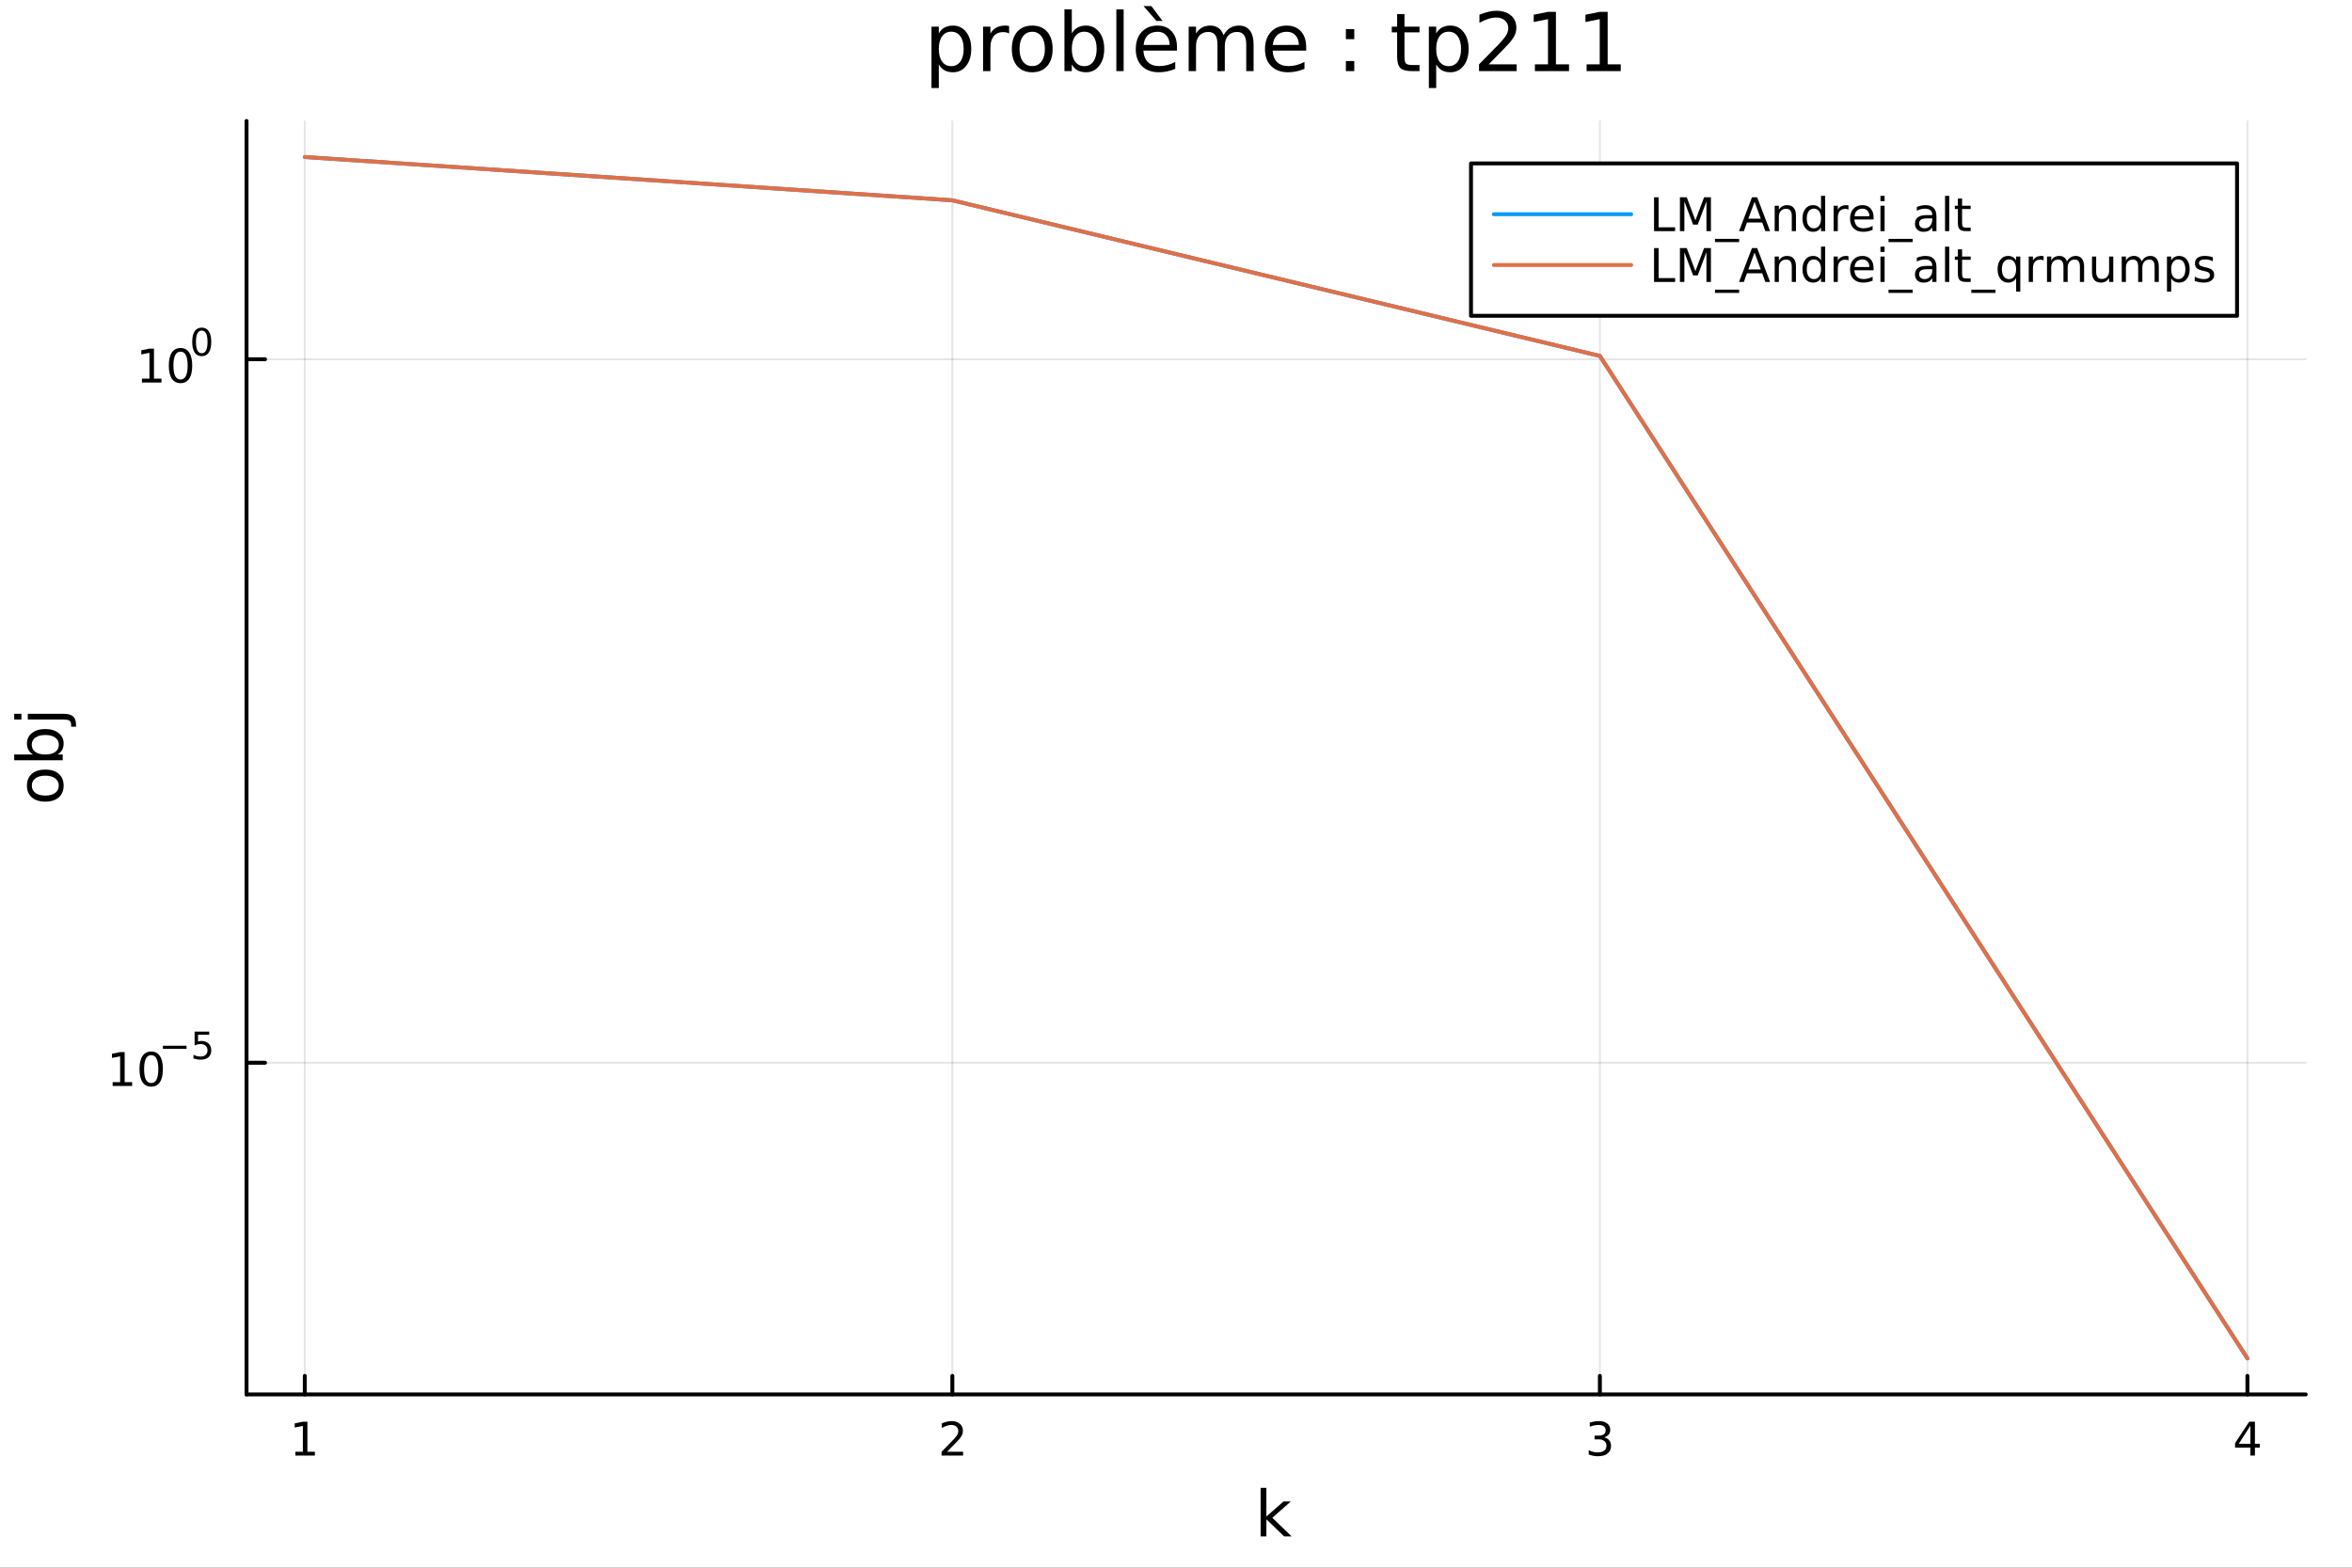 <?xml version="1.0" encoding="utf-8"?>
<svg xmlns="http://www.w3.org/2000/svg" xmlns:xlink="http://www.w3.org/1999/xlink" width="600" height="400" viewBox="0 0 2400 1600">
<rect x="0" y="0" width="2400" height="1600" fill="#333333" stroke="none"/>
<defs>
  <clipPath id="clip090">
    <rect x="0" y="0" width="2400" height="1600"/>
  </clipPath>
</defs>
<path clip-path="url(#clip090)" d="M0 1600 L2400 1600 L2400 0 L0 0  Z" fill="#ffffff" fill-rule="evenodd" fill-opacity="1"/>
<defs>
  <clipPath id="clip091">
    <rect x="480" y="0" width="1681" height="1600"/>
  </clipPath>
</defs>
<path clip-path="url(#clip090)" d="M251.56 1423.18 L2352.76 1423.18 L2352.76 123.472 L251.56 123.472  Z" fill="#ffffff" fill-rule="evenodd" fill-opacity="1"/>
<defs>
  <clipPath id="clip092">
    <rect x="251" y="123" width="2102" height="1301"/>
  </clipPath>
</defs>
<polyline clip-path="url(#clip092)" style="stroke:#000000; stroke-linecap:round; stroke-linejoin:round; stroke-width:2; stroke-opacity:0.1; fill:none" points="311.028,1423.18 311.028,123.472 "/>
<polyline clip-path="url(#clip092)" style="stroke:#000000; stroke-linecap:round; stroke-linejoin:round; stroke-width:2; stroke-opacity:0.1; fill:none" points="971.781,1423.18 971.781,123.472 "/>
<polyline clip-path="url(#clip092)" style="stroke:#000000; stroke-linecap:round; stroke-linejoin:round; stroke-width:2; stroke-opacity:0.1; fill:none" points="1632.53,1423.18 1632.53,123.472 "/>
<polyline clip-path="url(#clip092)" style="stroke:#000000; stroke-linecap:round; stroke-linejoin:round; stroke-width:2; stroke-opacity:0.1; fill:none" points="2293.29,1423.18 2293.29,123.472 "/>
<polyline clip-path="url(#clip090)" style="stroke:#000000; stroke-linecap:round; stroke-linejoin:round; stroke-width:4; stroke-opacity:1; fill:none" points="251.56,1423.18 2352.76,1423.18 "/>
<polyline clip-path="url(#clip090)" style="stroke:#000000; stroke-linecap:round; stroke-linejoin:round; stroke-width:4; stroke-opacity:1; fill:none" points="311.028,1423.18 311.028,1404.28 "/>
<polyline clip-path="url(#clip090)" style="stroke:#000000; stroke-linecap:round; stroke-linejoin:round; stroke-width:4; stroke-opacity:1; fill:none" points="971.781,1423.18 971.781,1404.28 "/>
<polyline clip-path="url(#clip090)" style="stroke:#000000; stroke-linecap:round; stroke-linejoin:round; stroke-width:4; stroke-opacity:1; fill:none" points="1632.53,1423.18 1632.53,1404.28 "/>
<polyline clip-path="url(#clip090)" style="stroke:#000000; stroke-linecap:round; stroke-linejoin:round; stroke-width:4; stroke-opacity:1; fill:none" points="2293.29,1423.18 2293.29,1404.28 "/>
<path clip-path="url(#clip090)" d="M301.41 1481.64 L309.049 1481.64 L309.049 1455.28 L300.739 1456.95 L300.739 1452.69 L309.003 1451.02 L313.679 1451.02 L313.679 1481.64 L321.317 1481.64 L321.317 1485.58 L301.41 1485.58 L301.41 1481.64 Z" fill="#000000" fill-rule="nonzero" fill-opacity="1" /><path clip-path="url(#clip090)" d="M966.434 1481.64 L982.754 1481.64 L982.754 1485.58 L960.809 1485.58 L960.809 1481.64 Q963.471 1478.89 968.055 1474.26 Q972.661 1469.61 973.842 1468.27 Q976.087 1465.74 976.967 1464.01 Q977.869 1462.25 977.869 1460.56 Q977.869 1457.8 975.925 1456.07 Q974.004 1454.33 970.902 1454.33 Q968.703 1454.33 966.249 1455.09 Q963.818 1455.86 961.041 1457.41 L961.041 1452.69 Q963.865 1451.55 966.318 1450.97 Q968.772 1450.39 970.809 1450.39 Q976.18 1450.39 979.374 1453.08 Q982.568 1455.77 982.568 1460.26 Q982.568 1462.39 981.758 1464.31 Q980.971 1466.2 978.865 1468.8 Q978.286 1469.47 975.184 1472.69 Q972.082 1475.88 966.434 1481.64 Z" fill="#000000" fill-rule="nonzero" fill-opacity="1" /><path clip-path="url(#clip090)" d="M1636.78 1466.95 Q1640.14 1467.66 1642.01 1469.93 Q1643.91 1472.2 1643.91 1475.53 Q1643.91 1480.65 1640.39 1483.45 Q1636.88 1486.25 1630.39 1486.25 Q1628.22 1486.25 1625.9 1485.81 Q1623.61 1485.39 1621.16 1484.54 L1621.16 1480.02 Q1623.1 1481.16 1625.42 1481.74 Q1627.73 1482.32 1630.25 1482.32 Q1634.65 1482.32 1636.94 1480.58 Q1639.26 1478.84 1639.26 1475.53 Q1639.26 1472.48 1637.11 1470.77 Q1634.98 1469.03 1631.16 1469.03 L1627.13 1469.03 L1627.13 1465.19 L1631.34 1465.19 Q1634.79 1465.19 1636.62 1463.82 Q1638.45 1462.43 1638.45 1459.84 Q1638.45 1457.18 1636.55 1455.77 Q1634.68 1454.33 1631.16 1454.33 Q1629.24 1454.33 1627.04 1454.75 Q1624.84 1455.16 1622.2 1456.04 L1622.2 1451.88 Q1624.86 1451.14 1627.18 1450.77 Q1629.51 1450.39 1631.57 1450.39 Q1636.9 1450.39 1640 1452.83 Q1643.1 1455.23 1643.1 1459.35 Q1643.1 1462.22 1641.46 1464.21 Q1639.81 1466.18 1636.78 1466.95 Z" fill="#000000" fill-rule="nonzero" fill-opacity="1" /><path clip-path="url(#clip090)" d="M2296.3 1455.09 L2284.49 1473.54 L2296.3 1473.54 L2296.3 1455.09 M2295.07 1451.02 L2300.95 1451.02 L2300.95 1473.54 L2305.88 1473.54 L2305.88 1477.43 L2300.95 1477.43 L2300.95 1485.58 L2296.3 1485.58 L2296.3 1477.43 L2280.7 1477.43 L2280.7 1472.92 L2295.07 1451.02 Z" fill="#000000" fill-rule="nonzero" fill-opacity="1" /><path clip-path="url(#clip090)" d="M1286.34 1518.52 L1292.23 1518.52 L1292.23 1547.77 L1309.7 1532.4 L1317.18 1532.4 L1298.27 1549.07 L1317.98 1568.04 L1310.34 1568.04 L1292.23 1550.63 L1292.23 1568.04 L1286.34 1568.04 L1286.34 1518.52 Z" fill="#000000" fill-rule="nonzero" fill-opacity="1" /><polyline clip-path="url(#clip092)" style="stroke:#000000; stroke-linecap:round; stroke-linejoin:round; stroke-width:2; stroke-opacity:0.1; fill:none" points="251.56,1084.65 2352.76,1084.65 "/>
<polyline clip-path="url(#clip092)" style="stroke:#000000; stroke-linecap:round; stroke-linejoin:round; stroke-width:2; stroke-opacity:0.1; fill:none" points="251.56,366.647 2352.76,366.647 "/>
<polyline clip-path="url(#clip090)" style="stroke:#000000; stroke-linecap:round; stroke-linejoin:round; stroke-width:4; stroke-opacity:1; fill:none" points="251.56,1423.18 251.56,123.472 "/>
<polyline clip-path="url(#clip090)" style="stroke:#000000; stroke-linecap:round; stroke-linejoin:round; stroke-width:4; stroke-opacity:1; fill:none" points="251.56,1084.65 270.458,1084.65 "/>
<polyline clip-path="url(#clip090)" style="stroke:#000000; stroke-linecap:round; stroke-linejoin:round; stroke-width:4; stroke-opacity:1; fill:none" points="251.56,366.647 270.458,366.647 "/>
<path clip-path="url(#clip090)" d="M114.931 1104.45 L122.57 1104.45 L122.57 1078.08 L114.26 1079.75 L114.26 1075.49 L122.524 1073.82 L127.2 1073.82 L127.2 1104.45 L134.839 1104.45 L134.839 1108.38 L114.931 1108.38 L114.931 1104.45 Z" fill="#000000" fill-rule="nonzero" fill-opacity="1" /><path clip-path="url(#clip090)" d="M154.283 1076.9 Q150.672 1076.9 148.843 1080.46 Q147.038 1084.01 147.038 1091.14 Q147.038 1098.24 148.843 1101.81 Q150.672 1105.35 154.283 1105.35 Q157.917 1105.35 159.723 1101.81 Q161.552 1098.24 161.552 1091.14 Q161.552 1084.01 159.723 1080.46 Q157.917 1076.9 154.283 1076.9 M154.283 1073.2 Q160.093 1073.2 163.149 1077.8 Q166.227 1082.39 166.227 1091.14 Q166.227 1099.86 163.149 1104.47 Q160.093 1109.05 154.283 1109.05 Q148.473 1109.05 145.394 1104.47 Q142.339 1099.86 142.339 1091.14 Q142.339 1082.39 145.394 1077.8 Q148.473 1073.2 154.283 1073.2 Z" fill="#000000" fill-rule="nonzero" fill-opacity="1" /><path clip-path="url(#clip090)" d="M166.227 1067.3 L190.339 1067.3 L190.339 1070.49 L166.227 1070.49 L166.227 1067.3 Z" fill="#000000" fill-rule="nonzero" fill-opacity="1" /><path clip-path="url(#clip090)" d="M198.577 1052.89 L213.491 1052.89 L213.491 1056.09 L202.056 1056.09 L202.056 1062.97 Q202.884 1062.69 203.711 1062.56 Q204.539 1062.41 205.366 1062.41 Q210.068 1062.41 212.814 1064.98 Q215.56 1067.56 215.56 1071.96 Q215.56 1076.49 212.739 1079.01 Q209.918 1081.52 204.783 1081.52 Q203.015 1081.52 201.172 1081.22 Q199.348 1080.91 197.392 1080.31 L197.392 1076.49 Q199.085 1077.42 200.89 1077.87 Q202.696 1078.32 204.708 1078.32 Q207.962 1078.32 209.861 1076.61 Q211.761 1074.9 211.761 1071.96 Q211.761 1069.03 209.861 1067.32 Q207.962 1065.6 204.708 1065.6 Q203.185 1065.6 201.661 1065.94 Q200.157 1066.28 198.577 1067 L198.577 1052.89 Z" fill="#000000" fill-rule="nonzero" fill-opacity="1" /><path clip-path="url(#clip090)" d="M144.855 386.44 L152.493 386.44 L152.493 360.074 L144.183 361.741 L144.183 357.482 L152.447 355.815 L157.123 355.815 L157.123 386.44 L164.762 386.44 L164.762 390.375 L144.855 390.375 L144.855 386.44 Z" fill="#000000" fill-rule="nonzero" fill-opacity="1" /><path clip-path="url(#clip090)" d="M184.206 358.894 Q180.595 358.894 178.766 362.459 Q176.961 366 176.961 373.13 Q176.961 380.236 178.766 383.801 Q180.595 387.343 184.206 387.343 Q187.84 387.343 189.646 383.801 Q191.475 380.236 191.475 373.13 Q191.475 366 189.646 362.459 Q187.84 358.894 184.206 358.894 M184.206 355.19 Q190.016 355.19 193.072 359.797 Q196.151 364.38 196.151 373.13 Q196.151 381.857 193.072 386.463 Q190.016 391.046 184.206 391.046 Q178.396 391.046 175.317 386.463 Q172.262 381.857 172.262 373.13 Q172.262 364.38 175.317 359.797 Q178.396 355.19 184.206 355.19 Z" fill="#000000" fill-rule="nonzero" fill-opacity="1" /><path clip-path="url(#clip090)" d="M205.855 337.386 Q202.921 337.386 201.436 340.282 Q199.969 343.16 199.969 348.953 Q199.969 354.727 201.436 357.623 Q202.921 360.501 205.855 360.501 Q208.808 360.501 210.275 357.623 Q211.761 354.727 211.761 348.953 Q211.761 343.16 210.275 340.282 Q208.808 337.386 205.855 337.386 M205.855 334.377 Q210.576 334.377 213.059 338.12 Q215.56 341.844 215.56 348.953 Q215.56 356.043 213.059 359.786 Q210.576 363.51 205.855 363.51 Q201.135 363.51 198.633 359.786 Q196.151 356.043 196.151 348.953 Q196.151 341.844 198.633 338.12 Q201.135 334.377 205.855 334.377 Z" fill="#000000" fill-rule="nonzero" fill-opacity="1" /><path clip-path="url(#clip090)" d="M32.462 801.797 Q32.462 806.507 36.154 809.244 Q39.815 811.982 46.212 811.982 Q52.609 811.982 56.302 809.276 Q59.962 806.539 59.962 801.797 Q59.962 797.118 56.27 794.381 Q52.578 791.643 46.212 791.643 Q39.878 791.643 36.186 794.381 Q32.462 797.118 32.462 801.797 M27.497 801.797 Q27.497 794.158 32.462 789.797 Q37.427 785.437 46.212 785.437 Q54.965 785.437 59.962 789.797 Q64.927 794.158 64.927 801.797 Q64.927 809.467 59.962 813.828 Q54.965 818.156 46.212 818.156 Q37.427 818.156 32.462 813.828 Q27.497 809.467 27.497 801.797 Z" fill="#000000" fill-rule="nonzero" fill-opacity="1" /><path clip-path="url(#clip090)" d="M46.212 750.139 Q39.751 750.139 36.09 752.812 Q32.398 755.454 32.398 760.101 Q32.398 764.748 36.09 767.422 Q39.751 770.064 46.212 770.064 Q52.673 770.064 56.365 767.422 Q60.026 764.748 60.026 760.101 Q60.026 755.454 56.365 752.812 Q52.673 750.139 46.212 750.139 M33.767 770.064 Q30.584 768.218 29.056 765.417 Q27.497 762.584 27.497 758.669 Q27.497 752.176 32.653 748.134 Q37.809 744.06 46.212 744.06 Q54.615 744.06 59.771 748.134 Q64.927 752.176 64.927 758.669 Q64.927 762.584 63.399 765.417 Q61.84 768.218 58.657 770.064 L64.004 770.064 L64.004 775.952 L14.479 775.952 L14.479 770.064 L33.767 770.064 Z" fill="#000000" fill-rule="nonzero" fill-opacity="1" /><path clip-path="url(#clip090)" d="M28.356 734.352 L28.356 728.495 L64.641 728.495 Q71.452 728.495 74.508 731.105 Q77.563 733.684 77.563 739.445 L77.563 741.673 L72.598 741.673 L72.598 740.113 Q72.598 736.771 71.038 735.561 Q69.51 734.352 64.641 734.352 L28.356 734.352 M14.479 734.352 L14.479 728.495 L21.895 728.495 L21.895 734.352 L14.479 734.352 Z" fill="#000000" fill-rule="nonzero" fill-opacity="1" /><path clip-path="url(#clip090)" d="M957.973 65.77 L957.973 89.833 L950.479 89.833 L950.479 27.206 L957.973 27.206 L957.973 34.092 Q960.323 30.041 963.887 28.097 Q967.493 26.112 972.475 26.112 Q980.739 26.112 985.884 32.675 Q991.069 39.237 991.069 49.931 Q991.069 60.626 985.884 67.188 Q980.739 73.751 972.475 73.751 Q967.493 73.751 963.887 71.806 Q960.323 69.821 957.973 65.77 M983.332 49.931 Q983.332 41.708 979.929 37.05 Q976.567 32.35 970.652 32.35 Q964.738 32.35 961.335 37.05 Q957.973 41.708 957.973 49.931 Q957.973 58.155 961.335 62.854 Q964.738 67.512 970.652 67.512 Q976.567 67.512 979.929 62.854 Q983.332 58.155 983.332 49.931 Z" fill="#000000" fill-rule="nonzero" fill-opacity="1" /><path clip-path="url(#clip090)" d="M1029.71 34.173 Q1028.46 33.444 1026.96 33.12 Q1025.5 32.756 1023.72 32.756 Q1017.4 32.756 1014 36.888 Q1010.63 40.979 1010.63 48.676 L1010.63 72.576 L1003.14 72.576 L1003.14 27.206 L1010.63 27.206 L1010.63 34.254 Q1012.98 30.122 1016.75 28.138 Q1020.52 26.112 1025.91 26.112 Q1026.68 26.112 1027.61 26.234 Q1028.54 26.315 1029.67 26.517 L1029.71 34.173 Z" fill="#000000" fill-rule="nonzero" fill-opacity="1" /><path clip-path="url(#clip090)" d="M1053.29 32.431 Q1047.3 32.431 1043.81 37.131 Q1040.33 41.789 1040.33 49.931 Q1040.33 58.074 1043.77 62.773 Q1047.25 67.431 1053.29 67.431 Q1059.25 67.431 1062.73 62.732 Q1066.21 58.033 1066.21 49.931 Q1066.21 41.87 1062.73 37.171 Q1059.25 32.431 1053.29 32.431 M1053.29 26.112 Q1063.01 26.112 1068.56 32.431 Q1074.11 38.751 1074.11 49.931 Q1074.11 61.071 1068.56 67.431 Q1063.01 73.751 1053.29 73.751 Q1043.53 73.751 1037.98 67.431 Q1032.47 61.071 1032.47 49.931 Q1032.47 38.751 1037.98 32.431 Q1043.53 26.112 1053.29 26.112 Z" fill="#000000" fill-rule="nonzero" fill-opacity="1" /><path clip-path="url(#clip090)" d="M1119.04 49.931 Q1119.04 41.708 1115.63 37.05 Q1112.27 32.35 1106.36 32.35 Q1100.44 32.35 1097.04 37.05 Q1093.68 41.708 1093.68 49.931 Q1093.68 58.155 1097.04 62.854 Q1100.44 67.512 1106.36 67.512 Q1112.27 67.512 1115.63 62.854 Q1119.04 58.155 1119.04 49.931 M1093.68 34.092 Q1096.03 30.041 1099.59 28.097 Q1103.2 26.112 1108.18 26.112 Q1116.44 26.112 1121.59 32.675 Q1126.77 39.237 1126.77 49.931 Q1126.77 60.626 1121.59 67.188 Q1116.44 73.751 1108.18 73.751 Q1103.2 73.751 1099.59 71.806 Q1096.03 69.821 1093.68 65.77 L1093.68 72.576 L1086.18 72.576 L1086.18 9.544 L1093.68 9.544 L1093.68 34.092 Z" fill="#000000" fill-rule="nonzero" fill-opacity="1" /><path clip-path="url(#clip090)" d="M1139.13 9.544 L1146.58 9.544 L1146.58 72.576 L1139.13 72.576 L1139.13 9.544 Z" fill="#000000" fill-rule="nonzero" fill-opacity="1" /><path clip-path="url(#clip090)" d="M1200.99 48.028 L1200.99 51.673 L1166.72 51.673 Q1167.2 59.37 1171.33 63.421 Q1175.51 67.431 1182.92 67.431 Q1187.21 67.431 1191.22 66.378 Q1195.27 65.325 1199.24 63.218 L1199.24 70.267 Q1195.23 71.968 1191.02 72.86 Q1186.81 73.751 1182.47 73.751 Q1171.62 73.751 1165.26 67.431 Q1158.94 61.112 1158.94 50.337 Q1158.94 39.197 1164.93 32.675 Q1170.97 26.112 1181.18 26.112 Q1190.33 26.112 1195.64 32.026 Q1200.99 37.9 1200.99 48.028 M1193.53 45.84 Q1193.45 39.723 1190.09 36.077 Q1186.77 32.431 1181.26 32.431 Q1175.02 32.431 1171.25 35.956 Q1167.53 39.48 1166.96 45.88 L1193.53 45.84 M1174.86 6.222 L1186.28 21.373 L1180.08 21.373 L1166.88 6.222 L1174.86 6.222 Z" fill="#000000" fill-rule="nonzero" fill-opacity="1" /><path clip-path="url(#clip090)" d="M1248.54 35.915 Q1251.34 30.892 1255.23 28.502 Q1259.12 26.112 1264.38 26.112 Q1271.47 26.112 1275.32 31.095 Q1279.17 36.037 1279.17 45.192 L1279.17 72.576 L1271.68 72.576 L1271.68 45.435 Q1271.68 38.913 1269.37 35.753 Q1267.06 32.594 1262.32 32.594 Q1256.52 32.594 1253.16 36.442 Q1249.8 40.29 1249.8 46.934 L1249.8 72.576 L1242.31 72.576 L1242.31 45.435 Q1242.31 38.873 1240 35.753 Q1237.69 32.594 1232.87 32.594 Q1227.16 32.594 1223.79 36.482 Q1220.43 40.331 1220.43 46.934 L1220.43 72.576 L1212.94 72.576 L1212.94 27.206 L1220.43 27.206 L1220.43 34.254 Q1222.98 30.082 1226.55 28.097 Q1230.11 26.112 1235.01 26.112 Q1239.96 26.112 1243.4 28.624 Q1246.88 31.135 1248.54 35.915 Z" fill="#000000" fill-rule="nonzero" fill-opacity="1" /><path clip-path="url(#clip090)" d="M1332.84 48.028 L1332.84 51.673 L1298.57 51.673 Q1299.06 59.37 1303.19 63.421 Q1307.36 67.431 1314.78 67.431 Q1319.07 67.431 1323.08 66.378 Q1327.13 65.325 1331.1 63.218 L1331.1 70.267 Q1327.09 71.968 1322.88 72.86 Q1318.67 73.751 1314.33 73.751 Q1303.47 73.751 1297.11 67.431 Q1290.8 61.112 1290.8 50.337 Q1290.8 39.197 1296.79 32.675 Q1302.83 26.112 1313.03 26.112 Q1322.19 26.112 1327.5 32.026 Q1332.84 37.9 1332.84 48.028 M1325.39 45.84 Q1325.31 39.723 1321.95 36.077 Q1318.63 32.431 1313.12 32.431 Q1306.88 32.431 1303.11 35.956 Q1299.38 39.48 1298.82 45.88 L1325.39 45.84 Z" fill="#000000" fill-rule="nonzero" fill-opacity="1" /><path clip-path="url(#clip090)" d="M1373.35 62.287 L1381.9 62.287 L1381.9 72.576 L1373.35 72.576 L1373.35 62.287 M1373.35 29.677 L1381.9 29.677 L1381.9 39.966 L1373.35 39.966 L1373.35 29.677 Z" fill="#000000" fill-rule="nonzero" fill-opacity="1" /><path clip-path="url(#clip090)" d="M1433.14 14.324 L1433.14 27.206 L1448.5 27.206 L1448.5 32.999 L1433.14 32.999 L1433.14 57.628 Q1433.14 63.178 1434.64 64.758 Q1436.18 66.338 1440.84 66.338 L1448.5 66.338 L1448.5 72.576 L1440.84 72.576 Q1432.21 72.576 1428.93 69.376 Q1425.65 66.135 1425.65 57.628 L1425.65 32.999 L1420.18 32.999 L1420.18 27.206 L1425.65 27.206 L1425.65 14.324 L1433.14 14.324 Z" fill="#000000" fill-rule="nonzero" fill-opacity="1" /><path clip-path="url(#clip090)" d="M1465.51 65.77 L1465.51 89.833 L1458.02 89.833 L1458.02 27.206 L1465.51 27.206 L1465.51 34.092 Q1467.86 30.041 1471.43 28.097 Q1475.03 26.112 1480.01 26.112 Q1488.28 26.112 1493.42 32.675 Q1498.61 39.237 1498.61 49.931 Q1498.61 60.626 1493.42 67.188 Q1488.28 73.751 1480.01 73.751 Q1475.03 73.751 1471.43 71.806 Q1467.86 69.821 1465.51 65.77 M1490.87 49.931 Q1490.87 41.708 1487.47 37.05 Q1484.1 32.35 1478.19 32.35 Q1472.28 32.35 1468.87 37.05 Q1465.51 41.708 1465.51 49.931 Q1465.51 58.155 1468.87 62.854 Q1472.28 67.512 1478.19 67.512 Q1484.1 67.512 1487.47 62.854 Q1490.87 58.155 1490.87 49.931 Z" fill="#000000" fill-rule="nonzero" fill-opacity="1" /><path clip-path="url(#clip090)" d="M1519.06 65.689 L1547.62 65.689 L1547.62 72.576 L1509.22 72.576 L1509.22 65.689 Q1513.88 60.869 1521.9 52.767 Q1529.96 44.625 1532.03 42.275 Q1535.96 37.86 1537.5 34.822 Q1539.08 31.743 1539.08 28.786 Q1539.08 23.965 1535.67 20.927 Q1532.31 17.889 1526.88 17.889 Q1523.03 17.889 1518.74 19.226 Q1514.49 20.562 1509.63 23.276 L1509.63 15.013 Q1514.57 13.028 1518.86 12.015 Q1523.16 11.002 1526.72 11.002 Q1536.12 11.002 1541.71 15.701 Q1547.3 20.4 1547.3 28.259 Q1547.3 31.986 1545.88 35.348 Q1544.5 38.67 1540.82 43.207 Q1539.8 44.382 1534.38 50.013 Q1528.95 55.603 1519.06 65.689 Z" fill="#000000" fill-rule="nonzero" fill-opacity="1" /><path clip-path="url(#clip090)" d="M1566.22 65.689 L1579.58 65.689 L1579.58 19.55 L1565.04 22.466 L1565.04 15.013 L1579.5 12.096 L1587.69 12.096 L1587.69 65.689 L1601.05 65.689 L1601.05 72.576 L1566.22 72.576 L1566.22 65.689 Z" fill="#000000" fill-rule="nonzero" fill-opacity="1" /><path clip-path="url(#clip090)" d="M1619 65.689 L1632.37 65.689 L1632.37 19.55 L1617.82 22.466 L1617.82 15.013 L1632.29 12.096 L1640.47 12.096 L1640.47 65.689 L1653.84 65.689 L1653.84 72.576 L1619 72.576 L1619 65.689 Z" fill="#000000" fill-rule="nonzero" fill-opacity="1" /><polyline clip-path="url(#clip092)" style="stroke:#009af9; stroke-linecap:round; stroke-linejoin:round; stroke-width:4; stroke-opacity:1; fill:none" points="311.028,160.256 971.781,204.459 1632.53,363.278 2293.29,1386.4 "/>
<polyline clip-path="url(#clip092)" style="stroke:#e26f46; stroke-linecap:round; stroke-linejoin:round; stroke-width:4; stroke-opacity:1; fill:none" points="311.028,160.256 971.781,204.459 1632.53,363.278 2293.29,1386.4 "/>
<path clip-path="url(#clip090)" d="M1501.03 322.316 L2282.72 322.316 L2282.72 166.796 L1501.03 166.796  Z" fill="#ffffff" fill-rule="evenodd" fill-opacity="1"/>
<polyline clip-path="url(#clip090)" style="stroke:#000000; stroke-linecap:round; stroke-linejoin:round; stroke-width:4; stroke-opacity:1; fill:none" points="1501.03,322.316 2282.72,322.316 2282.72,166.796 1501.03,166.796 1501.03,322.316 "/>
<polyline clip-path="url(#clip090)" style="stroke:#009af9; stroke-linecap:round; stroke-linejoin:round; stroke-width:4; stroke-opacity:1; fill:none" points="1524.37,218.636 1664.45,218.636 "/>
<path clip-path="url(#clip090)" d="M1687.8 201.356 L1692.47 201.356 L1692.47 231.981 L1709.3 231.981 L1709.3 235.916 L1687.8 235.916 L1687.8 201.356 Z" fill="#000000" fill-rule="nonzero" fill-opacity="1" /><path clip-path="url(#clip090)" d="M1714.21 201.356 L1721.18 201.356 L1730 224.874 L1738.86 201.356 L1745.83 201.356 L1745.83 235.916 L1741.27 235.916 L1741.27 205.569 L1732.36 229.272 L1727.66 229.272 L1718.75 205.569 L1718.75 235.916 L1714.21 235.916 L1714.21 201.356 Z" fill="#000000" fill-rule="nonzero" fill-opacity="1" /><path clip-path="url(#clip090)" d="M1774.63 243.786 L1774.63 247.096 L1750 247.096 L1750 243.786 L1774.63 243.786 Z" fill="#000000" fill-rule="nonzero" fill-opacity="1" /><path clip-path="url(#clip090)" d="M1790.37 205.962 L1784.02 223.161 L1796.73 223.161 L1790.37 205.962 M1787.73 201.356 L1793.03 201.356 L1806.2 235.916 L1801.34 235.916 L1798.19 227.05 L1782.61 227.05 L1779.46 235.916 L1774.53 235.916 L1787.73 201.356 Z" fill="#000000" fill-rule="nonzero" fill-opacity="1" /><path clip-path="url(#clip090)" d="M1832.61 220.268 L1832.61 235.916 L1828.35 235.916 L1828.35 220.407 Q1828.35 216.726 1826.92 214.897 Q1825.48 213.069 1822.61 213.069 Q1819.16 213.069 1817.17 215.268 Q1815.18 217.467 1815.18 221.263 L1815.18 235.916 L1810.9 235.916 L1810.9 209.99 L1815.18 209.99 L1815.18 214.018 Q1816.71 211.68 1818.77 210.522 Q1820.85 209.365 1823.56 209.365 Q1828.03 209.365 1830.32 212.143 Q1832.61 214.897 1832.61 220.268 Z" fill="#000000" fill-rule="nonzero" fill-opacity="1" /><path clip-path="url(#clip090)" d="M1858.17 213.925 L1858.17 199.897 L1862.43 199.897 L1862.43 235.916 L1858.17 235.916 L1858.17 232.027 Q1856.83 234.342 1854.77 235.476 Q1852.73 236.587 1849.86 236.587 Q1845.16 236.587 1842.2 232.837 Q1839.26 229.087 1839.26 222.976 Q1839.26 216.865 1842.2 213.115 Q1845.16 209.365 1849.86 209.365 Q1852.73 209.365 1854.77 210.499 Q1856.83 211.61 1858.17 213.925 M1843.65 222.976 Q1843.65 227.675 1845.58 230.36 Q1847.52 233.022 1850.9 233.022 Q1854.28 233.022 1856.22 230.36 Q1858.17 227.675 1858.17 222.976 Q1858.17 218.277 1856.22 215.615 Q1854.28 212.93 1850.9 212.93 Q1847.52 212.93 1845.58 215.615 Q1843.65 218.277 1843.65 222.976 Z" fill="#000000" fill-rule="nonzero" fill-opacity="1" /><path clip-path="url(#clip090)" d="M1886.22 213.971 Q1885.51 213.555 1884.65 213.37 Q1883.82 213.161 1882.8 213.161 Q1879.19 213.161 1877.24 215.522 Q1875.32 217.86 1875.32 222.258 L1875.32 235.916 L1871.04 235.916 L1871.04 209.99 L1875.32 209.99 L1875.32 214.018 Q1876.66 211.657 1878.82 210.522 Q1880.97 209.365 1884.05 209.365 Q1884.49 209.365 1885.02 209.434 Q1885.55 209.481 1886.2 209.596 L1886.22 213.971 Z" fill="#000000" fill-rule="nonzero" fill-opacity="1" /><path clip-path="url(#clip090)" d="M1911.82 221.888 L1911.82 223.971 L1892.24 223.971 Q1892.52 228.369 1894.88 230.684 Q1897.26 232.976 1901.5 232.976 Q1903.95 232.976 1906.25 232.374 Q1908.56 231.772 1910.83 230.569 L1910.83 234.596 Q1908.54 235.568 1906.13 236.078 Q1903.72 236.587 1901.25 236.587 Q1895.04 236.587 1891.41 232.976 Q1887.8 229.365 1887.8 223.207 Q1887.8 216.842 1891.22 213.115 Q1894.67 209.365 1900.51 209.365 Q1905.74 209.365 1908.77 212.745 Q1911.82 216.101 1911.82 221.888 M1907.57 220.638 Q1907.52 217.143 1905.6 215.059 Q1903.7 212.976 1900.55 212.976 Q1896.99 212.976 1894.83 214.99 Q1892.7 217.004 1892.38 220.661 L1907.57 220.638 Z" fill="#000000" fill-rule="nonzero" fill-opacity="1" /><path clip-path="url(#clip090)" d="M1918.82 209.99 L1923.07 209.99 L1923.07 235.916 L1918.82 235.916 L1918.82 209.99 M1918.82 199.897 L1923.07 199.897 L1923.07 205.291 L1918.82 205.291 L1918.82 199.897 Z" fill="#000000" fill-rule="nonzero" fill-opacity="1" /><path clip-path="url(#clip090)" d="M1951.69 243.786 L1951.69 247.096 L1927.06 247.096 L1927.06 243.786 L1951.69 243.786 Z" fill="#000000" fill-rule="nonzero" fill-opacity="1" /><path clip-path="url(#clip090)" d="M1967.47 222.883 Q1962.31 222.883 1960.32 224.064 Q1958.33 225.244 1958.33 228.092 Q1958.33 230.36 1959.81 231.703 Q1961.32 233.022 1963.88 233.022 Q1967.43 233.022 1969.56 230.522 Q1971.71 227.999 1971.71 223.832 L1971.71 222.883 L1967.47 222.883 M1975.97 221.124 L1975.97 235.916 L1971.71 235.916 L1971.71 231.981 Q1970.25 234.342 1968.07 235.476 Q1965.9 236.587 1962.75 236.587 Q1958.77 236.587 1956.41 234.365 Q1954.07 232.119 1954.07 228.369 Q1954.07 223.994 1956.99 221.772 Q1959.93 219.55 1965.74 219.55 L1971.71 219.55 L1971.71 219.133 Q1971.71 216.194 1969.76 214.596 Q1967.84 212.976 1964.35 212.976 Q1962.13 212.976 1960.02 213.508 Q1957.91 214.041 1955.97 215.106 L1955.97 211.17 Q1958.31 210.268 1960.51 209.828 Q1962.7 209.365 1964.79 209.365 Q1970.41 209.365 1973.19 212.282 Q1975.97 215.198 1975.97 221.124 Z" fill="#000000" fill-rule="nonzero" fill-opacity="1" /><path clip-path="url(#clip090)" d="M1984.74 199.897 L1989 199.897 L1989 235.916 L1984.74 235.916 L1984.74 199.897 Z" fill="#000000" fill-rule="nonzero" fill-opacity="1" /><path clip-path="url(#clip090)" d="M2002.13 202.629 L2002.13 209.99 L2010.9 209.99 L2010.9 213.3 L2002.13 213.3 L2002.13 227.374 Q2002.13 230.545 2002.98 231.448 Q2003.86 232.351 2006.52 232.351 L2010.9 232.351 L2010.9 235.916 L2006.52 235.916 Q2001.59 235.916 1999.72 234.087 Q1997.84 232.235 1997.84 227.374 L1997.84 213.3 L1994.72 213.3 L1994.72 209.99 L1997.84 209.99 L1997.84 202.629 L2002.13 202.629 Z" fill="#000000" fill-rule="nonzero" fill-opacity="1" /><polyline clip-path="url(#clip090)" style="stroke:#e26f46; stroke-linecap:round; stroke-linejoin:round; stroke-width:4; stroke-opacity:1; fill:none" points="1524.37,270.476 1664.45,270.476 "/>
<path clip-path="url(#clip090)" d="M1687.8 253.196 L1692.47 253.196 L1692.47 283.821 L1709.3 283.821 L1709.3 287.756 L1687.8 287.756 L1687.8 253.196 Z" fill="#000000" fill-rule="nonzero" fill-opacity="1" /><path clip-path="url(#clip090)" d="M1714.21 253.196 L1721.18 253.196 L1730 276.714 L1738.86 253.196 L1745.83 253.196 L1745.83 287.756 L1741.27 287.756 L1741.27 257.409 L1732.36 281.112 L1727.66 281.112 L1718.75 257.409 L1718.75 287.756 L1714.21 287.756 L1714.21 253.196 Z" fill="#000000" fill-rule="nonzero" fill-opacity="1" /><path clip-path="url(#clip090)" d="M1774.63 295.626 L1774.63 298.936 L1750 298.936 L1750 295.626 L1774.63 295.626 Z" fill="#000000" fill-rule="nonzero" fill-opacity="1" /><path clip-path="url(#clip090)" d="M1790.37 257.802 L1784.02 275.001 L1796.73 275.001 L1790.37 257.802 M1787.73 253.196 L1793.03 253.196 L1806.2 287.756 L1801.34 287.756 L1798.19 278.89 L1782.61 278.89 L1779.46 287.756 L1774.53 287.756 L1787.73 253.196 Z" fill="#000000" fill-rule="nonzero" fill-opacity="1" /><path clip-path="url(#clip090)" d="M1832.61 272.108 L1832.61 287.756 L1828.35 287.756 L1828.35 272.247 Q1828.35 268.566 1826.92 266.737 Q1825.48 264.909 1822.61 264.909 Q1819.16 264.909 1817.17 267.108 Q1815.18 269.307 1815.18 273.103 L1815.18 287.756 L1810.9 287.756 L1810.9 261.83 L1815.18 261.83 L1815.18 265.858 Q1816.71 263.52 1818.77 262.362 Q1820.85 261.205 1823.56 261.205 Q1828.03 261.205 1830.32 263.983 Q1832.61 266.737 1832.61 272.108 Z" fill="#000000" fill-rule="nonzero" fill-opacity="1" /><path clip-path="url(#clip090)" d="M1858.17 265.765 L1858.17 251.737 L1862.43 251.737 L1862.43 287.756 L1858.17 287.756 L1858.17 283.867 Q1856.83 286.182 1854.77 287.316 Q1852.73 288.427 1849.86 288.427 Q1845.16 288.427 1842.2 284.677 Q1839.26 280.927 1839.26 274.816 Q1839.26 268.705 1842.2 264.955 Q1845.16 261.205 1849.86 261.205 Q1852.73 261.205 1854.77 262.339 Q1856.83 263.45 1858.17 265.765 M1843.65 274.816 Q1843.65 279.515 1845.58 282.2 Q1847.52 284.862 1850.9 284.862 Q1854.28 284.862 1856.22 282.2 Q1858.17 279.515 1858.17 274.816 Q1858.17 270.117 1856.22 267.455 Q1854.28 264.77 1850.9 264.77 Q1847.52 264.77 1845.58 267.455 Q1843.65 270.117 1843.65 274.816 Z" fill="#000000" fill-rule="nonzero" fill-opacity="1" /><path clip-path="url(#clip090)" d="M1886.22 265.811 Q1885.51 265.395 1884.65 265.21 Q1883.82 265.001 1882.8 265.001 Q1879.19 265.001 1877.24 267.362 Q1875.32 269.7 1875.32 274.098 L1875.32 287.756 L1871.04 287.756 L1871.04 261.83 L1875.32 261.83 L1875.32 265.858 Q1876.66 263.497 1878.82 262.362 Q1880.97 261.205 1884.05 261.205 Q1884.49 261.205 1885.02 261.274 Q1885.55 261.321 1886.2 261.436 L1886.22 265.811 Z" fill="#000000" fill-rule="nonzero" fill-opacity="1" /><path clip-path="url(#clip090)" d="M1911.82 273.728 L1911.82 275.811 L1892.24 275.811 Q1892.52 280.209 1894.88 282.524 Q1897.26 284.816 1901.5 284.816 Q1903.95 284.816 1906.25 284.214 Q1908.56 283.612 1910.83 282.409 L1910.83 286.436 Q1908.54 287.408 1906.13 287.918 Q1903.72 288.427 1901.25 288.427 Q1895.04 288.427 1891.41 284.816 Q1887.8 281.205 1887.8 275.047 Q1887.8 268.682 1891.22 264.955 Q1894.67 261.205 1900.51 261.205 Q1905.74 261.205 1908.77 264.585 Q1911.82 267.941 1911.82 273.728 M1907.57 272.478 Q1907.52 268.983 1905.6 266.899 Q1903.7 264.816 1900.55 264.816 Q1896.99 264.816 1894.83 266.83 Q1892.7 268.844 1892.38 272.501 L1907.57 272.478 Z" fill="#000000" fill-rule="nonzero" fill-opacity="1" /><path clip-path="url(#clip090)" d="M1918.82 261.83 L1923.07 261.83 L1923.07 287.756 L1918.82 287.756 L1918.82 261.83 M1918.82 251.737 L1923.07 251.737 L1923.07 257.131 L1918.82 257.131 L1918.82 251.737 Z" fill="#000000" fill-rule="nonzero" fill-opacity="1" /><path clip-path="url(#clip090)" d="M1951.69 295.626 L1951.69 298.936 L1927.06 298.936 L1927.06 295.626 L1951.69 295.626 Z" fill="#000000" fill-rule="nonzero" fill-opacity="1" /><path clip-path="url(#clip090)" d="M1967.47 274.723 Q1962.31 274.723 1960.32 275.904 Q1958.33 277.084 1958.33 279.932 Q1958.33 282.2 1959.81 283.543 Q1961.32 284.862 1963.88 284.862 Q1967.43 284.862 1969.56 282.362 Q1971.71 279.839 1971.71 275.672 L1971.71 274.723 L1967.47 274.723 M1975.97 272.964 L1975.97 287.756 L1971.71 287.756 L1971.71 283.821 Q1970.25 286.182 1968.07 287.316 Q1965.9 288.427 1962.75 288.427 Q1958.77 288.427 1956.41 286.205 Q1954.07 283.959 1954.07 280.209 Q1954.07 275.834 1956.99 273.612 Q1959.93 271.39 1965.74 271.39 L1971.71 271.39 L1971.71 270.973 Q1971.71 268.034 1969.76 266.436 Q1967.84 264.816 1964.35 264.816 Q1962.13 264.816 1960.02 265.348 Q1957.91 265.881 1955.97 266.946 L1955.97 263.01 Q1958.31 262.108 1960.51 261.668 Q1962.7 261.205 1964.79 261.205 Q1970.41 261.205 1973.19 264.122 Q1975.97 267.038 1975.97 272.964 Z" fill="#000000" fill-rule="nonzero" fill-opacity="1" /><path clip-path="url(#clip090)" d="M1984.74 251.737 L1989 251.737 L1989 287.756 L1984.74 287.756 L1984.74 251.737 Z" fill="#000000" fill-rule="nonzero" fill-opacity="1" /><path clip-path="url(#clip090)" d="M2002.13 254.469 L2002.13 261.83 L2010.9 261.83 L2010.9 265.14 L2002.13 265.14 L2002.13 279.214 Q2002.13 282.385 2002.98 283.288 Q2003.86 284.191 2006.52 284.191 L2010.9 284.191 L2010.9 287.756 L2006.52 287.756 Q2001.59 287.756 1999.72 285.927 Q1997.84 284.075 1997.84 279.214 L1997.84 265.14 L1994.72 265.14 L1994.72 261.83 L1997.84 261.83 L1997.84 254.469 L2002.13 254.469 Z" fill="#000000" fill-rule="nonzero" fill-opacity="1" /><path clip-path="url(#clip090)" d="M2036.2 295.626 L2036.2 298.936 L2011.57 298.936 L2011.57 295.626 L2036.2 295.626 Z" fill="#000000" fill-rule="nonzero" fill-opacity="1" /><path clip-path="url(#clip090)" d="M2042.75 274.816 Q2042.75 279.515 2044.67 282.2 Q2046.62 284.862 2050 284.862 Q2053.38 284.862 2055.32 282.2 Q2057.26 279.515 2057.26 274.816 Q2057.26 270.117 2055.32 267.455 Q2053.38 264.77 2050 264.77 Q2046.62 264.77 2044.67 267.455 Q2042.75 270.117 2042.75 274.816 M2057.26 283.867 Q2055.92 286.182 2053.86 287.316 Q2051.82 288.427 2048.95 288.427 Q2044.25 288.427 2041.29 284.677 Q2038.35 280.927 2038.35 274.816 Q2038.35 268.705 2041.29 264.955 Q2044.25 261.205 2048.95 261.205 Q2051.82 261.205 2053.86 262.339 Q2055.92 263.45 2057.26 265.765 L2057.26 261.83 L2061.52 261.83 L2061.52 297.617 L2057.26 297.617 L2057.26 283.867 Z" fill="#000000" fill-rule="nonzero" fill-opacity="1" /><path clip-path="url(#clip090)" d="M2085.32 265.811 Q2084.6 265.395 2083.75 265.21 Q2082.91 265.001 2081.89 265.001 Q2078.28 265.001 2076.34 267.362 Q2074.42 269.7 2074.42 274.098 L2074.42 287.756 L2070.13 287.756 L2070.13 261.83 L2074.42 261.83 L2074.42 265.858 Q2075.76 263.497 2077.91 262.362 Q2080.06 261.205 2083.14 261.205 Q2083.58 261.205 2084.12 261.274 Q2084.65 261.321 2085.3 261.436 L2085.32 265.811 Z" fill="#000000" fill-rule="nonzero" fill-opacity="1" /><path clip-path="url(#clip090)" d="M2109.14 266.807 Q2110.74 263.936 2112.96 262.571 Q2115.18 261.205 2118.19 261.205 Q2122.24 261.205 2124.44 264.052 Q2126.64 266.876 2126.64 272.108 L2126.64 287.756 L2122.36 287.756 L2122.36 272.247 Q2122.36 268.52 2121.04 266.714 Q2119.72 264.909 2117.01 264.909 Q2113.7 264.909 2111.78 267.108 Q2109.86 269.307 2109.86 273.103 L2109.86 287.756 L2105.57 287.756 L2105.57 272.247 Q2105.57 268.497 2104.25 266.714 Q2102.94 264.909 2100.18 264.909 Q2096.92 264.909 2095 267.131 Q2093.07 269.33 2093.07 273.103 L2093.07 287.756 L2088.79 287.756 L2088.79 261.83 L2093.07 261.83 L2093.07 265.858 Q2094.53 263.473 2096.57 262.339 Q2098.61 261.205 2101.41 261.205 Q2104.23 261.205 2106.2 262.64 Q2108.19 264.075 2109.14 266.807 Z" fill="#000000" fill-rule="nonzero" fill-opacity="1" /><path clip-path="url(#clip090)" d="M2134.69 277.524 L2134.69 261.83 L2138.95 261.83 L2138.95 277.362 Q2138.95 281.043 2140.39 282.895 Q2141.82 284.723 2144.69 284.723 Q2148.14 284.723 2150.13 282.524 Q2152.15 280.325 2152.15 276.529 L2152.15 261.83 L2156.41 261.83 L2156.41 287.756 L2152.15 287.756 L2152.15 283.774 Q2150.6 286.135 2148.54 287.293 Q2146.5 288.427 2143.79 288.427 Q2139.32 288.427 2137.01 285.649 Q2134.69 282.871 2134.69 277.524 M2145.41 261.205 L2145.41 261.205 Z" fill="#000000" fill-rule="nonzero" fill-opacity="1" /><path clip-path="url(#clip090)" d="M2185.37 266.807 Q2186.96 263.936 2189.18 262.571 Q2191.41 261.205 2194.42 261.205 Q2198.47 261.205 2200.67 264.052 Q2202.87 266.876 2202.87 272.108 L2202.87 287.756 L2198.58 287.756 L2198.58 272.247 Q2198.58 268.52 2197.26 266.714 Q2195.94 264.909 2193.24 264.909 Q2189.93 264.909 2188 267.108 Q2186.08 269.307 2186.08 273.103 L2186.08 287.756 L2181.8 287.756 L2181.8 272.247 Q2181.8 268.497 2180.48 266.714 Q2179.16 264.909 2176.41 264.909 Q2173.14 264.909 2171.22 267.131 Q2169.3 269.33 2169.3 273.103 L2169.3 287.756 L2165.02 287.756 L2165.02 261.83 L2169.3 261.83 L2169.3 265.858 Q2170.76 263.473 2172.8 262.339 Q2174.83 261.205 2177.63 261.205 Q2180.46 261.205 2182.43 262.64 Q2184.42 264.075 2185.37 266.807 Z" fill="#000000" fill-rule="nonzero" fill-opacity="1" /><path clip-path="url(#clip090)" d="M2215.48 283.867 L2215.48 297.617 L2211.2 297.617 L2211.2 261.83 L2215.48 261.83 L2215.48 265.765 Q2216.82 263.45 2218.86 262.339 Q2220.92 261.205 2223.77 261.205 Q2228.49 261.205 2231.43 264.955 Q2234.39 268.705 2234.39 274.816 Q2234.39 280.927 2231.43 284.677 Q2228.49 288.427 2223.77 288.427 Q2220.92 288.427 2218.86 287.316 Q2216.82 286.182 2215.48 283.867 M2229.97 274.816 Q2229.97 270.117 2228.03 267.455 Q2226.11 264.77 2222.73 264.77 Q2219.35 264.77 2217.4 267.455 Q2215.48 270.117 2215.48 274.816 Q2215.48 279.515 2217.4 282.2 Q2219.35 284.862 2222.73 284.862 Q2226.11 284.862 2228.03 282.2 Q2229.97 279.515 2229.97 274.816 Z" fill="#000000" fill-rule="nonzero" fill-opacity="1" /><path clip-path="url(#clip090)" d="M2257.98 262.594 L2257.98 266.622 Q2256.18 265.696 2254.23 265.233 Q2252.29 264.77 2250.2 264.77 Q2247.03 264.77 2245.43 265.742 Q2243.86 266.714 2243.86 268.659 Q2243.86 270.14 2244.99 270.997 Q2246.13 271.83 2249.55 272.594 L2251.01 272.918 Q2255.55 273.89 2257.45 275.672 Q2259.37 277.432 2259.37 280.603 Q2259.37 284.214 2256.5 286.321 Q2253.65 288.427 2248.65 288.427 Q2246.57 288.427 2244.3 288.01 Q2242.05 287.617 2239.55 286.807 L2239.55 282.409 Q2241.92 283.635 2244.21 284.26 Q2246.5 284.862 2248.74 284.862 Q2251.75 284.862 2253.37 283.844 Q2254.99 282.802 2254.99 280.927 Q2254.99 279.191 2253.81 278.265 Q2252.66 277.339 2248.7 276.483 L2247.22 276.135 Q2243.26 275.302 2241.5 273.589 Q2239.74 271.853 2239.74 268.844 Q2239.74 265.186 2242.33 263.196 Q2244.93 261.205 2249.69 261.205 Q2252.05 261.205 2254.14 261.552 Q2256.22 261.899 2257.98 262.594 Z" fill="#000000" fill-rule="nonzero" fill-opacity="1" /></svg>
